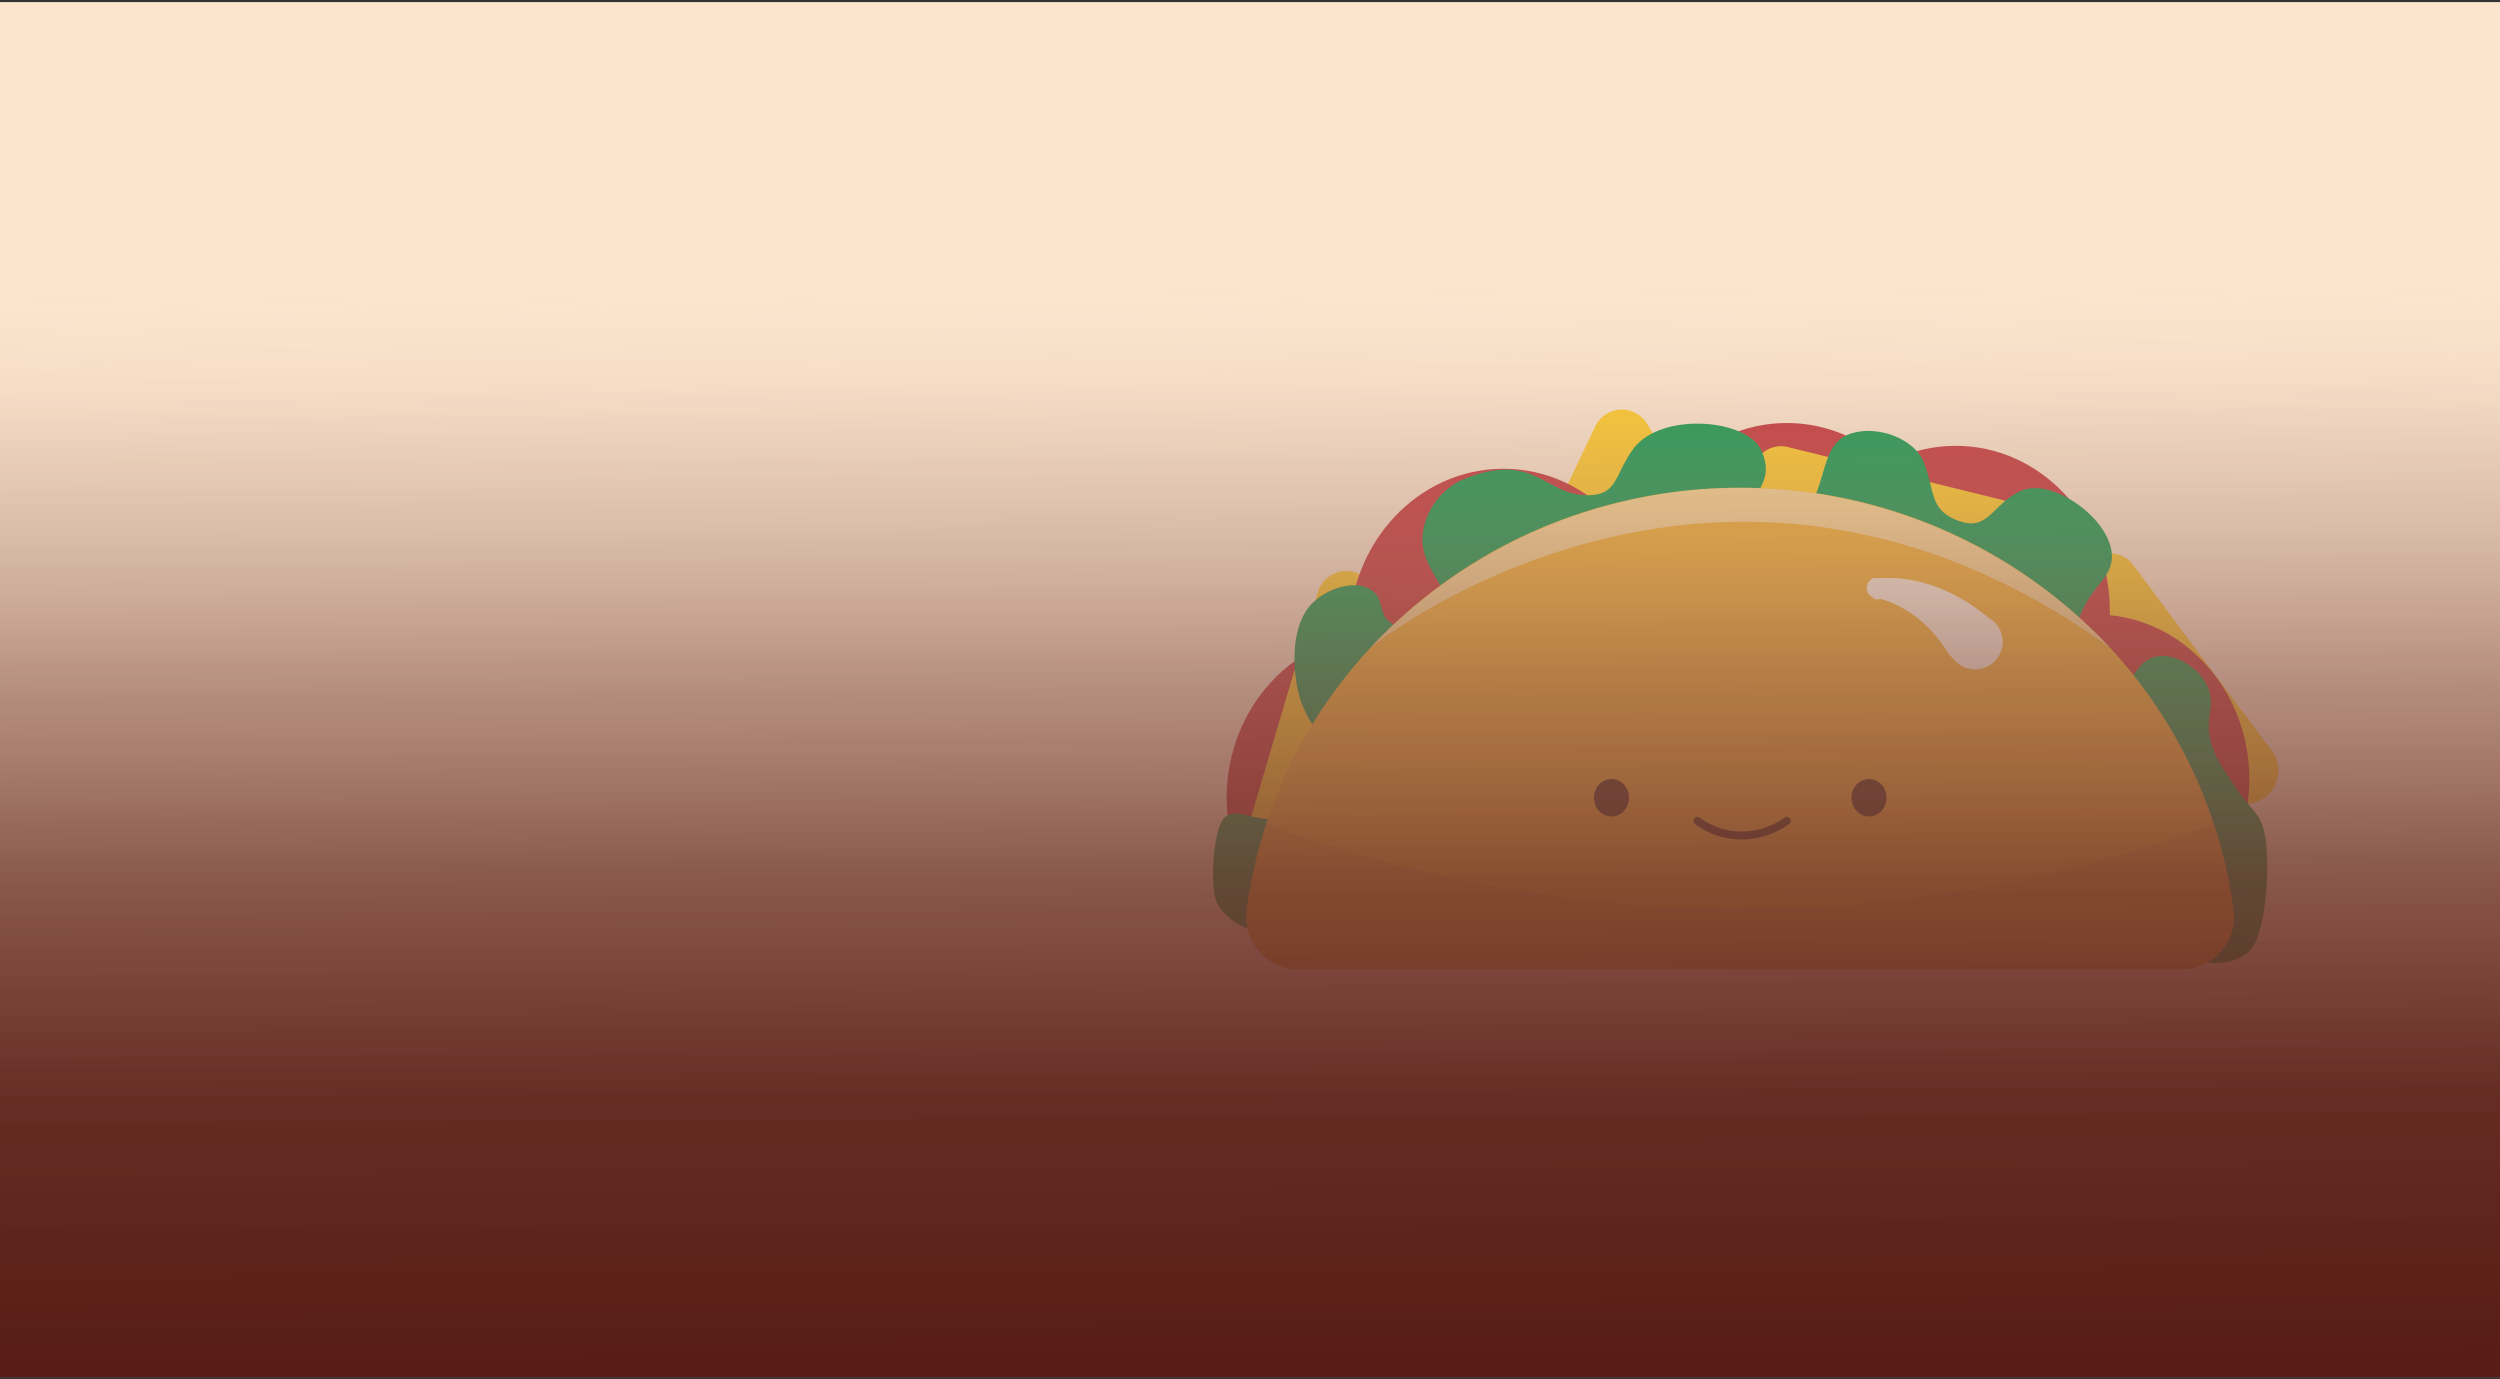 <svg xmlns="http://www.w3.org/2000/svg" xmlns:xlink="http://www.w3.org/1999/xlink" viewBox="0 0 300 165.5"><rect x="0" y="0" width="300" height="165.5" fill="#333333" stroke="none"/><defs><style>.cls-1{isolation:isolate;}.cls-2{fill:#fce5cd;}.cls-3{fill:#ffc81a;}.cls-4{fill:#c1272d;}.cls-5{fill:#009245;}.cls-6{fill:#f4af25;}.cls-7{opacity:0.47;}.cls-7,.cls-9{mix-blend-mode:soft-light;}.cls-8{fill:#fff;}.cls-9{opacity:0.87;}.cls-10{fill:#3f240f;}.cls-11{opacity:0.18;mix-blend-mode:multiply;}.cls-12{fill:#9b4e23;}.cls-13{fill:url(#linear-gradient);}</style><linearGradient id="linear-gradient" x1="150.37" y1="168.62" x2="149.66" y2="2.17" gradientUnits="userSpaceOnUse"><stop offset="0.03" stop-color="#591c16"/><stop offset="0.22" stop-color="#5f241d" stop-opacity="0.96"/><stop offset="0.38" stop-color="#733c33" stop-opacity="0.84"/><stop offset="0.53" stop-color="#936459" stop-opacity="0.64"/><stop offset="0.68" stop-color="#c09d8d" stop-opacity="0.36"/><stop offset="0.82" stop-color="#fae5cf" stop-opacity="0"/></linearGradient></defs><g class="cls-1"><g id="Layer_1" data-name="Layer 1"><rect class="cls-2" y="0.25" width="300" height="165"/><path class="cls-3" d="M212.27,74.79c1.53,2.52-.06,5.87-2.87,6l-13.29.74-13.29.75c-2.81.16-4.73-3-3.45-5.67l6-12.67,6-12.66a3.54,3.54,0,0,1,6.32-.35L205,62.87Z"/><ellipse class="cls-4" cx="165.7" cy="95.73" rx="18.5" ry="19.76"/><path class="cls-3" d="M182.24,90.87a4,4,0,0,1-1.93,6.44l-13,3-13,3c-2.75.64-5.12-2.14-4.26-5l4-13.54,4.05-13.53a3.56,3.56,0,0,1,6.19-1.44l8.95,10.51Z"/><path class="cls-3" d="M272.61,90.08a4,4,0,0,1-2.31,6.3l-13.16,2.11L244,100.61c-2.78.44-5-2.49-3.95-5.29l4.87-13.23,4.86-13.23a3.55,3.55,0,0,1,6.26-1L264.32,79Z"/><ellipse class="cls-4" cx="180.41" cy="76.01" rx="18.5" ry="19.76"/><ellipse class="cls-4" cx="214.42" cy="70.52" rx="18.5" ry="19.76"/><ellipse class="cls-4" cx="234.68" cy="73.26" rx="18.5" ry="19.76"/><ellipse class="cls-4" cx="251.42" cy="93.49" rx="18.5" ry="19.76"/><path class="cls-3" d="M224.19,87.3A3.57,3.57,0,0,1,218,85.77l-3.87-13.59-3.88-13.59c-.82-2.88,1.58-5.62,4.32-4.94l13,3.21,13,3.21a4,4,0,0,1,1.84,6.47l-9.08,10.38Z"/><path class="cls-5" d="M151.76,112c-.31,0-4.21-.7-5.71-3.65-.93-1.83-.45-8.93.85-10.2,1.64-1.6,4.22,1.1,7.59-.26a8.06,8.06,0,0,0,4.66-6.28c.34-3.38-2.4-4.16-3.43-8.9-.13-.6-1.57-7.61,2.2-10.73,2-1.66,5.23-2.43,6.87-1,1.28,1.08.67,2.7,2,3.67,1.74,1.3,5.51.29,6.37-1.84,1-2.47-2.75-4.48-2.45-8.63a8.33,8.33,0,0,1,4.65-6.55c8.58-3.66,10,1.73,15,1.8,3.79.06,3.34-2.4,5.61-5.53,3.28-4.52,13.78-3.7,15.44.26,1.72,4.12-1.77,4.38,0,7.4,1.13,1.88.29,3.3,3.58,1.31,4.65-2.81,2.89-9.22,6.83-10.74,3.31-1.28,8,.53,9.06,3.4,1.32,3.46.69,5.5,3.77,6.82,3.94,1.67,4.22-1.7,7.78-3.41,3.73-1.78,11,3.37,11,7.85,0,3-3.28,3.7-4.41,9.16-.3,1.47-.87,4.4.74,6.55.25.33,1.4,1.88,2.94,1.83,2.6-.1,2.88-4.71,5.88-5.5,2.3-.6,5.38,1.28,6.37,3.67s-.58,3.69.49,7.06a16.06,16.06,0,0,0,2,3.67c2.31,3.7,3.16,3.78,3.92,5.49,1.35,3.07.74,13.38-1.46,15.43-2.82,2.63-7.94.87-9.07.53C253.55,112.35,224.85,109.94,151.76,112Z"/><path class="cls-6" d="M262,116.32H155.63a6.28,6.28,0,0,1-6-7.28A55.92,55.92,0,0,1,152,98.75q.74-2.23,1.64-4.38A57.73,57.73,0,0,1,164.48,77.7a59.78,59.78,0,0,1,19.66-14,61.07,61.07,0,0,1,24.69-5.17A60.34,60.34,0,0,1,253.18,77.7,57.87,57.87,0,0,1,264,94.43c.59,1.42,1.14,2.85,1.62,4.32A55.92,55.92,0,0,1,268,109,6.28,6.28,0,0,1,262,116.32Z"/><g class="cls-7"><polygon class="cls-8" points="164.48 77.7 164.48 77.7 164.48 77.7 164.48 77.7"/></g><g class="cls-7"><path class="cls-8" d="M253.18,77.7h0c-46.85-33.85-88.48-.18-88.7,0a60.91,60.91,0,0,1,88.7,0Z"/></g><g class="cls-9"><path class="cls-8" d="M224.82,71.71l-.15-.07a.94.94,0,0,1-.3-.21,1.21,1.21,0,0,1-.36-1c.18-.74.25-.6.45-.84a1,1,0,0,1,.25-.17l.14-.06.12,0,.16,0,.14,0,.16,0,.26,0,.47,0c.31,0,.6,0,.9,0a14.59,14.59,0,0,1,1.75.16,17.26,17.26,0,0,1,3.43.87,21,21,0,0,1,6.22,3.61l.13.11A3.31,3.31,0,1,1,234.36,79a3.17,3.17,0,0,1-.7-.81,15.67,15.67,0,0,0-3.53-4,13.91,13.91,0,0,0-2.32-1.49c-.41-.2-.84-.39-1.27-.55-.22-.08-.43-.16-.65-.22l-.3-.08-.13,0h0s0,0,0,0l.12,0,.1,0,.14-.06a1.26,1.26,0,0,0,.24-.16c.19-.25.27-.11.45-.84,0-.79-.25-.84-.37-1a1.38,1.38,0,0,0-.28-.22.94.94,0,0,0-.15-.06,1.25,1.25,0,0,1-.9,2.34Z"/></g><ellipse class="cls-10" cx="193.38" cy="95.73" rx="2.1" ry="2.25"/><ellipse class="cls-10" cx="224.28" cy="95.73" rx="2.1" ry="2.25"/><path class="cls-10" d="M209,100.73a9.19,9.19,0,0,1-5.62-1.86.48.48,0,0,1,.62-.73h0a8.29,8.29,0,0,0,5,1.63,8.92,8.92,0,0,0,5.12-1.63.47.47,0,0,1,.67.07.47.47,0,0,1-.07.66A9.62,9.62,0,0,1,209,100.73Z"/><g class="cls-11"><path class="cls-12" d="M262,116.32H155.63a6.28,6.28,0,0,1-6-7.28A55.92,55.92,0,0,1,152,98.75s23.93,10.34,57,10.34,56.6-10.34,56.6-10.34A55.92,55.92,0,0,1,268,109,6.28,6.28,0,0,1,262,116.32Z"/></g><rect class="cls-13" y="0.25" width="300" height="165"/></g></g></svg>